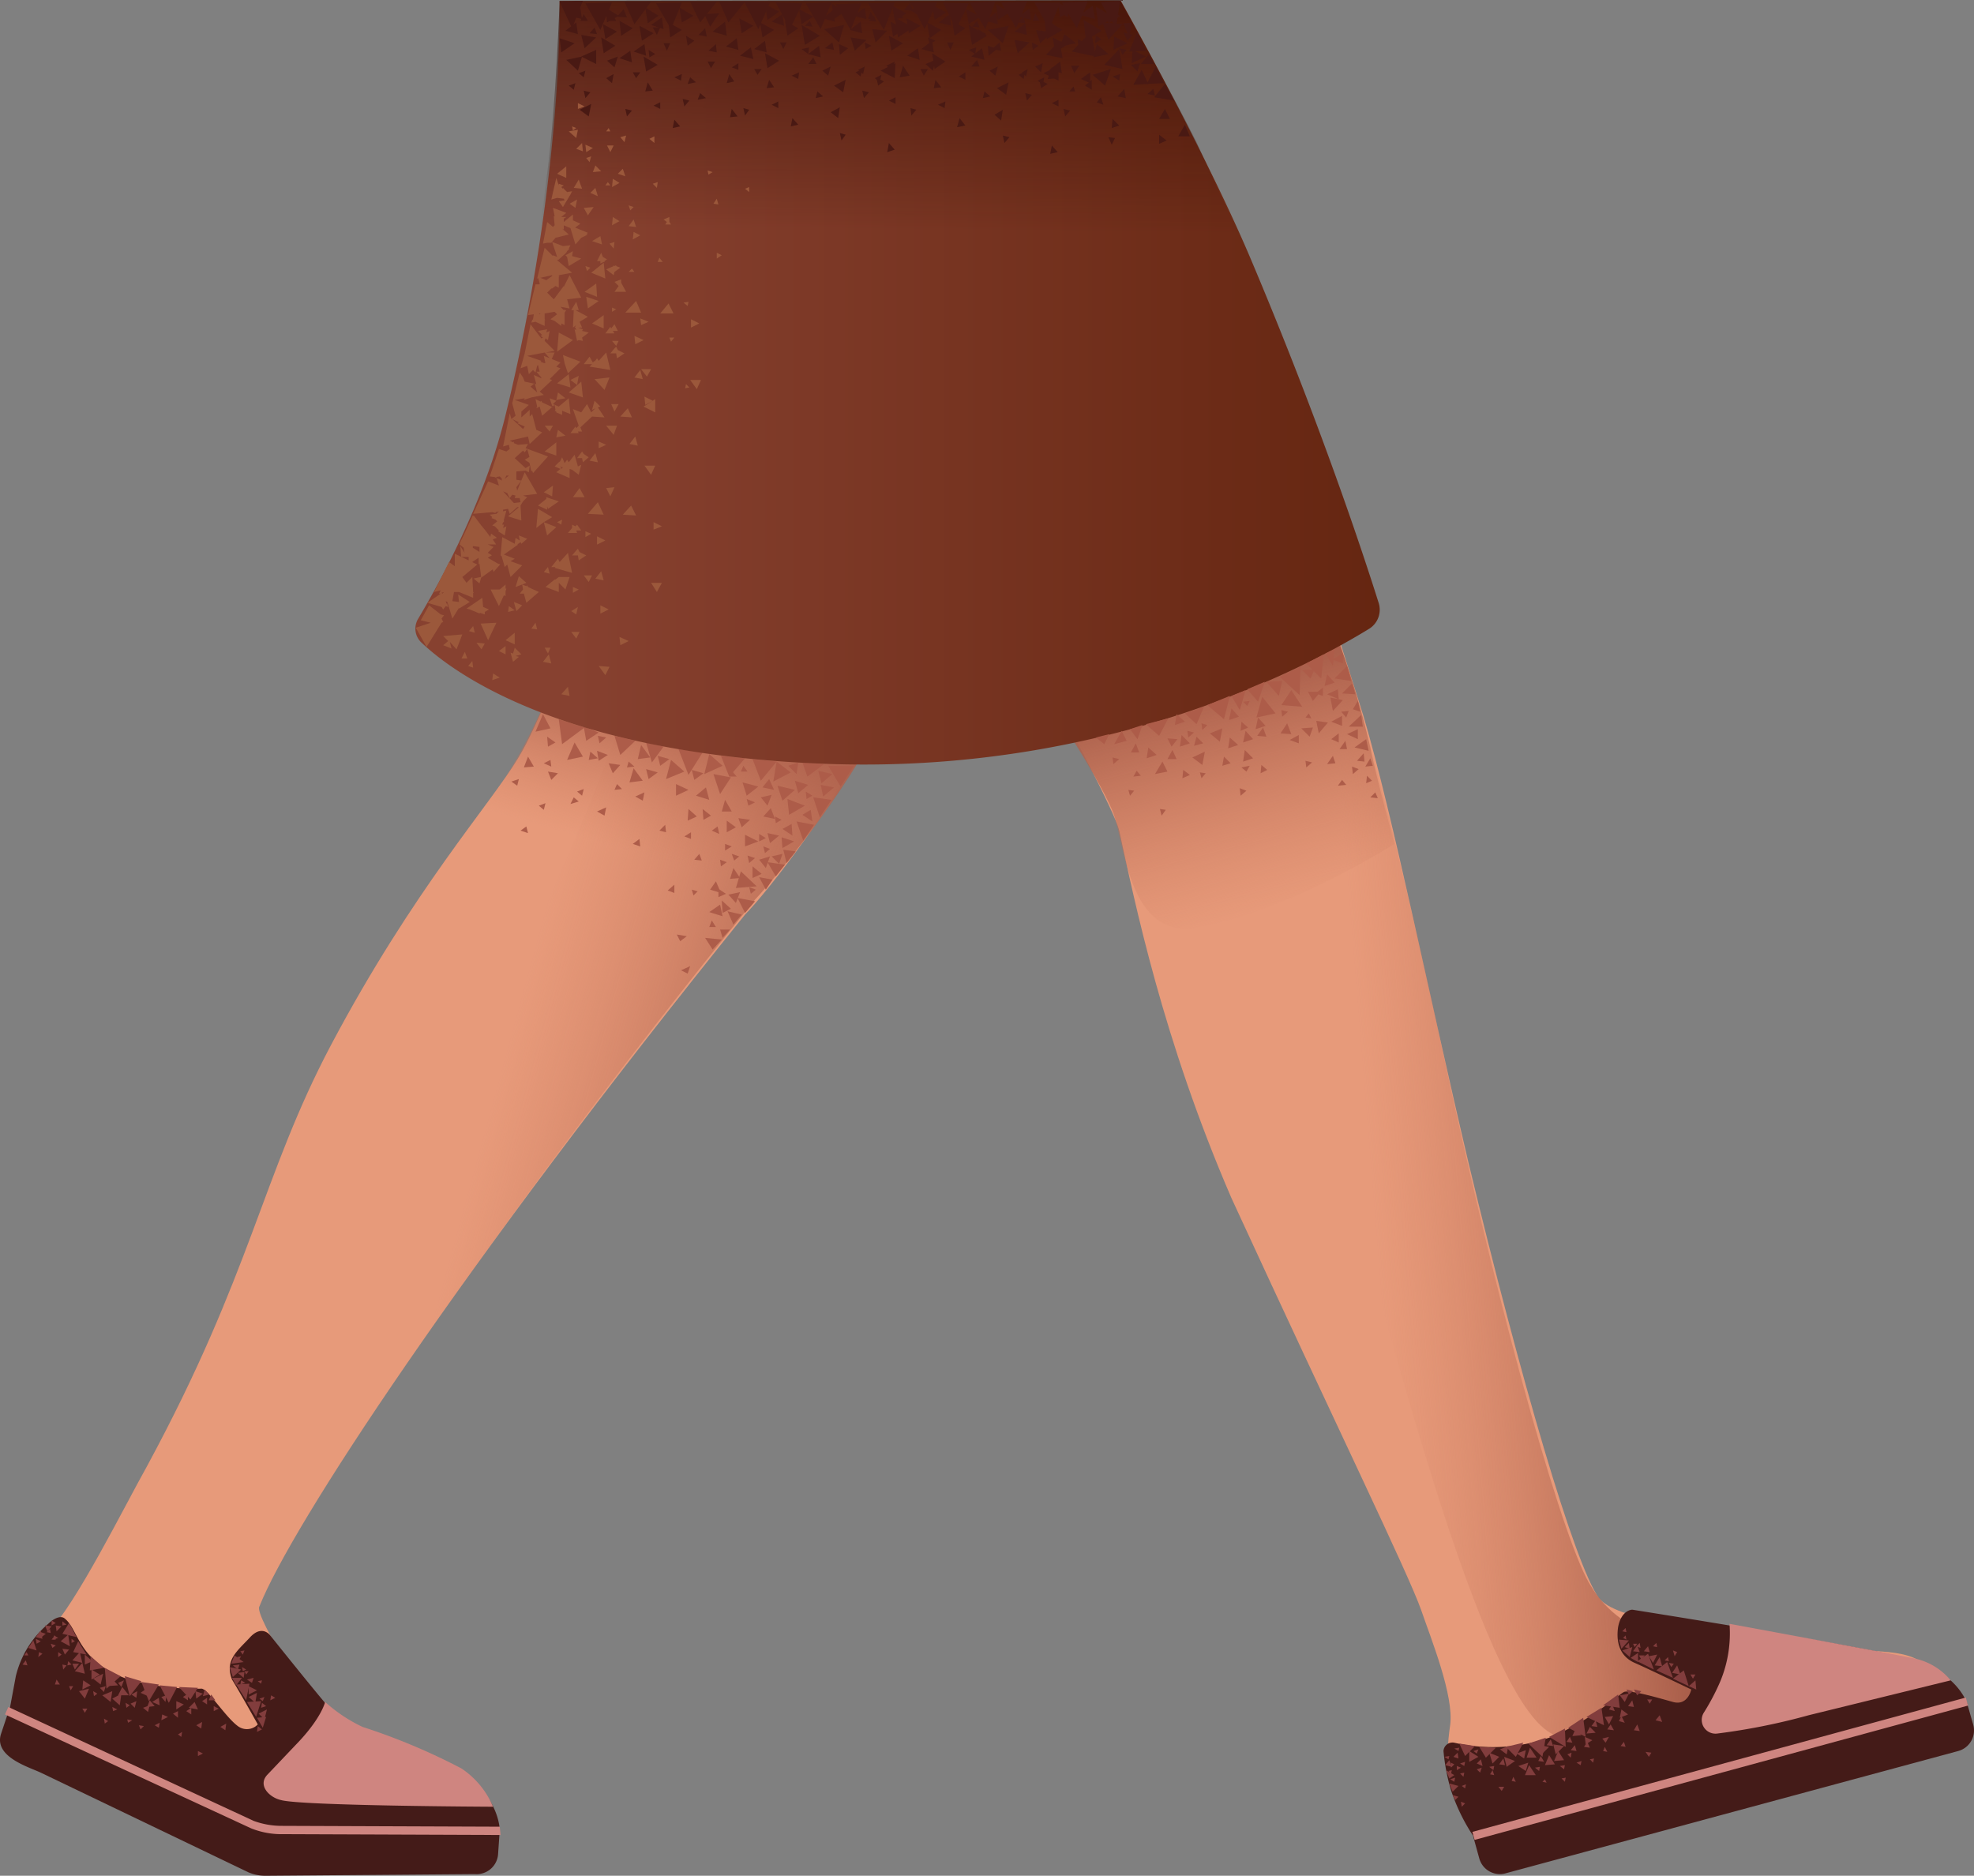 <svg xmlns="http://www.w3.org/2000/svg" xmlns:xlink="http://www.w3.org/1999/xlink" width="237.406" height="225.6" viewBox="0 0 237.406 225.6">
  <rect x="0" y="0" width="237.406" height="225.6" fill="#808080" stroke="none"/>
  <defs>
    <linearGradient id="linear-gradient" x1="0.444" y1="0.459" x2="0.759" y2="0.592" gradientUnits="objectBoundingBox">
      <stop offset="0" stop-color="#cc7a5e" stop-opacity="0"/>
      <stop offset="0.924" stop-color="#aa5f4b"/>
    </linearGradient>
    <linearGradient id="linear-gradient-2" x1="0.45" y1="0.512" x2="0.802" y2="0.462" xlink:href="#linear-gradient"/>
    <linearGradient id="linear-gradient-3" x1="0.432" y1="0.509" x2="0.648" y2="-0.039" xlink:href="#linear-gradient"/>
    <linearGradient id="linear-gradient-4" x1="0.616" y1="0.897" x2="0.39" y2="0.084" xlink:href="#linear-gradient"/>
    <linearGradient id="linear-gradient-5" x1="0.16" y1="0.5" x2="1.463" y2="0.5" gradientUnits="objectBoundingBox">
      <stop offset="0" stop-color="#874130"/>
      <stop offset="1" stop-color="#531700"/>
    </linearGradient>
    <linearGradient id="linear-gradient-6" x1="0.505" y1="0.696" x2="0.531" y2="-0.39" gradientUnits="objectBoundingBox">
      <stop offset="0" stop-color="#330900" stop-opacity="0"/>
      <stop offset="0.998" stop-color="#330900"/>
    </linearGradient>
  </defs>
  <g id="_54" data-name="54" transform="translate(-130.997 -207.5)">
    <path id="Path_12182" data-name="Path 12182" d="M134.8,415.6c-1.8-4.7-3.1-6.7,2-11.8,3.3-3.3,9.1-15,11.9-20,12.6-23.3,13.8-34.9,22.1-50.6,9.9-18.7,19.2-29,22.5-34.5,4.9-8,13.5-35.1,13.5-35.1l38.3.5s-5.6,20.2-9.5,30.9c-3,8-12.5,20-15,22.5-34.2,42.4-54.6,73.6-58.4,83.2-.8,1,7.2,13.4,8.9,15.1,5.6,2.6,13.2,3.7,13.2,6.6s-1.7,3.2-1.7,3.2l-19.7-2.9-28.1-7.1Z" fill="#e79a7a"/>
    <path id="Path_12183" data-name="Path 12183" d="M162.5,399.8c4.6-9.6,25.4-42.3,59.3-84.1,2.5-2.6,13.7-16.4,15.2-22.5,3.9-11.6,6.3-26.2,6-28l-7.7-1.3,13.6,2.1c-.8,1.3-30.3-5-32.9-.2-2.7,5.1-15.1,48.3-27,63.2-11.8,15-43,63.6-41.7,74.2.7,6.4,12.1,18.7,21.1,11.2-4.3-10.3-7.1-12-5.9-14.6Z" fill="url(#linear-gradient)"/>
    <path id="Path_12184" data-name="Path 12184" d="M308.3,422.6c-3,0-3.6-2.9-2.9-7.6.5-3.5-2.3-10.4-3.5-13.9-1.6-4.5-10.1-21.9-22.8-49.5-8.3-19.2-11.6-35.5-13.5-44.2-1-4.4-24.2-45.7-24.2-45.7L281,249.3l14,44.4c3.6,12.2,7.6,32.4,12.6,53.6,6.2,25.8,12.8,48.5,15.7,52.4,1.9,2.5,11.2,3.7,24.4,6,6.4.6,12-.2,14.5,1.8.9.7,1.6,3.5,1.6,3.5l-55.5,11.6Z" fill="#e79a7a"/>
    <path id="Path_12185" data-name="Path 12185" d="M322.3,398.2c-2.9-4.4-10.4-29.7-17.8-64.3-2.7-12.7-5.4-24.3-9.4-39.3-.8-3.5-10.9-34.5-14.9-43.2-4.9-8-16.4,3.8-18.1,3.1h-.2v.1c.7,1.4-11.9,12-9.3,16.9,2.7,5.1,31.8,49.8,37.5,68s18.1,71.6,27.5,76.5c3.9,2.1,18.1,2.4,26.6-1.7,3.9-1.9,4.1-3.7,4.9-7-14.9-.7-23.1-2.8-26.8-9.1Z" fill="url(#linear-gradient-2)"/>
    <path id="Path_12186" data-name="Path 12186" d="M200.5,318.1c9.8,4.4,12.9,8.2,12.9,8.2l9.5-11.6c8.3-10,10.9-15.3,10.9-15.3l-37.6-6.7a66.837,66.837,0,0,1-4.5,8.4c-1.3,2-5.5,7.5-5.5,7.5,1.3.7,6.1,5.9,14.3,9.5Z" fill="url(#linear-gradient-3)"/>
    <g id="Group_848" data-name="Group 848">
      <path id="Path_12187" data-name="Path 12187" d="M218.8,313.2l1.2-.1-.8-1.2Zm-12.1-11.6,1.6-.2-1.1-1.5Zm1-2.8,1.5-.2-1.1-1.5Zm9.9,20.5.3,1,.9-1Zm-21.8-14.9.6.5.2-.8Zm-3.3-2.9.7.5.2-.8Zm14.6,7.5.9.3-.1-.9Zm4.2,5.6.8.3v-1Zm3.6.1-.7-.2.2.7Zm5.7-6.8v1.4l1.6-.6Zm-8.3-6.1v1.4l1.5-.7Zm5.5,3.3H219l-.8-1.4ZM202,297.9l-.2,1,1.1-.2Zm-5.1,2.4.4,1,.8-.8Zm19.4,3.4-.4-1.5-1.2,1Zm-.7,2.4.9-.5-1-.8Z" fill="#ad5c49"/>
      <path id="Path_12188" data-name="Path 12188" d="M213.7,306.2l1.1-.5-1-.9Zm4.9,8.9.9,1,.5-1.3Zm-1.9,6.6,1.1-1.2-2-.2Zm3.4-9.4-.6,2,2.5-.2ZM198.2,294l.4,3,2.7-2Zm1,4.9,1.9-.4-1-1.7Zm-3.8-3.4,1.8-.4-.9-1.7Zm25.7,18.7.2.8.6-.5Zm-2.1-4,.3.8.6-.5Zm1.9.2.2.9.7-.6Zm-14.3-11.3-.2.7.9-.1Zm11,11.8.1.8.7-.5Zm.6-1.9v.8l.8-.5Zm2.6-5.4.2.8.8-.4Zm1.5,4.2v.9l.8-.4Zm1.9-2.1.1.8.7-.4Zm3.7-3,.1.9.7-.4Zm-2.2.9.2,1.9,1.9-1.1Zm-6.7-3.4-.3.7h.9Zm1.4-.6-.3.7h.8Zm2.4,9.7.2.8.6-.5Zm2.2-1.1.1,1.3,1.4-.8ZM202.9,296l.2.9.8-.7Zm12.6,2-2.9-.4,1.2,3.1Z" fill="#ad5c49"/>
      <path id="Path_12189" data-name="Path 12189" d="M220.6,298.7l-2.9-.3,1,2.5Zm3.8.4-2.9-.3,1,2.6Zm-7,15.3v1l.9-.4Zm1.5-13.4-2.1-.4.8,2.4Zm-5.6-.7-1.6-1.4-.6,2.3Zm4.6-.7-1.6-1.4-.6,2.4Zm-7.1-2.3-2.1-.5.7,2.4Zm18.1,9.4-2.1-.4.8,2.3Z" fill="#ad5c49"/>
      <path id="Path_12190" data-name="Path 12190" d="M231,303.7l-2.2-.3.8,2.4Zm2.7-4.1h-3.1l1.5,2.5Zm-7.6.8-1.7-1.3-.4,2.4Zm-8.6,7.4-.2-.9-.7.5Zm-3.4.6v-.8l-.8.5Zm-19.6-.7-.2-.8-.7.5Zm20.9,3.3-.3-.8-.6.7Zm-18.1-11.3-.1-.8-.8.4Zm19,19.3h.8l-.5-.8Zm3.5-13.1.4,1.1,1-.9ZM194,299.8l1.2-.1-.7-1.2Zm2.9-2.5.9-.5-1-.7Zm7.3,2,.5,1.2.9-1Zm13.7,18.4-.3-1.4-1.3.9Zm.5-10.1,1.1-.6-1.1-.8Zm-15.6-9.8.2,1.2,1.1-.7Zm-1.6-2.9.3,1.7,1.5-1Zm11.2,25,.4.8.8-.6Zm.5,4.3.8.4.3-.9Zm-7.1-21.8-.6-.6-.3.7Zm-5.2,1.5-.6-.5-.4.8Zm2.2,1.2.9.5.2-1Zm-2.4-2.4.6.5.2-.8Zm9.9,4.7.8.2-.1-.9Zm-2.9-4.1.9.5.2-1Zm13.2,14,1.2-1.4-2.1-.4Zm-2.7,0,1-.5-1.1-1Zm1.3,1.4,1-1.2-1.7-.4Zm3.1-7.8.8,1,.5-1.4Zm.2-7.5.8,1,.5-1.3Zm-8.3-3.3.3,1.2,1.1-.8Zm-5.5-.1.3,1.2,1.1-.8Zm1.4-1.6.3,1.2,1.1-.8Zm13.7,12.1.9.9.4-1.2Zm-.5-2.8.3,1.2,1.1-.9Zm1.2-5.7.6,1.8,1.5-1.3Zm2.1-.6.4,1.5,1.2-1Zm2.8-1.2.4,1.5,1.3-1.1Zm.3,1.7.3,1.4,1.3-1.1Zm-9.4-.3.5,1.6,1.4-1.1Z" fill="#ad5c49"/>
      <path id="Path_12191" data-name="Path 12191" d="M226.7,309.9l-1.5-.2.4,1.6Zm-2.4,3,1.1-1.4-2.1-.3Zm-2.8.2,1.1-.5-1.1-.9Zm1.6,1.4.8-1.2-1.6-.3ZM204.9,296l.7,2.3,1.8-1.7Zm12.2,17.5-.7,1,1.3.4Zm6.6-8.8-.9,1,1.4.3Zm-.2-3.5-.8,1,1.4.3Zm3.5-2-1.2.4,1,1Zm3.1.2-2.6-.2.6,1.7Zm-1.6,5.5-1,.6,1.2.8Zm-2.3,1.7-1.1.6,1.2.8Z" fill="#ad5c49"/>
    </g>
    <path id="Path_12192" data-name="Path 12192" d="M275.7,318.9c10.6-2,23-9.9,23-9.9s-2.3-8.5-2.9-11.6a111.551,111.551,0,0,0-3.7-12.5l-32,11.7s4.1,6.5,4.9,9C266.4,310.1,267.1,321.1,275.7,318.9Z" fill="url(#linear-gradient-4)"/>
    <path id="Path_12193" data-name="Path 12193" d="M242.6,270.3h0v0Z" fill="#fff"/>
    <path id="Path_12194" data-name="Path 12194" d="M242.6,270.2Z" fill="#fff"/>
    <path id="Path_12195" data-name="Path 12195" d="M181.3,281.9a2.285,2.285,0,0,0,.4,2.9c3.9,3.7,17.3,13.6,49.6,14.6,34,1,57.9-12.3,64.4-16.3a2.7,2.7,0,0,0,1.1-3.1c-1.7-5.4-6.9-21.3-15.4-41.4-5.5-13-15.6-31-15.6-31l-67.5.05s.5,20.75-6.4,49.35c-2.6,11-8.4,21.2-10.6,24.9Z" fill="url(#linear-gradient-5)"/>
    <path id="Path_12196" data-name="Path 12196" d="M194.1,247.3s14.3-7.5,26-9.9c31.9-6.7,61.9,2.7,61.9,2.7l-7.1-15.5c-2.9-5.8-9.2-17.1-9.2-17.1l-67.4.1s-.4,12.3-1.5,20.8c-.8,7.1-2.7,18.9-2.7,18.9Z" fill="url(#linear-gradient-6)"/>
    <g id="Group_849" data-name="Group 849">
      <path id="Path_12197" data-name="Path 12197" d="M243.1,212.4l.2,1.4-1.5-.4Zm2.1-3.2.2,1.4-1.5-.4Zm-5.6.5h-.8l.4-.9Zm5.1,5.2-1.3.9-.3-1.9Zm4.2-5.4-1.4.9-.3-1.8Zm3.5-.5-1.4.9-.2-1.9Zm-7.6,0-1.4.9-.3-1.8Zm-.6,2.1-1.4,1-.3-1.9Zm2.9-.2-1.3.9-.3-1.8Zm-7.3.1-1.4.9-.3-1.8Zm1.9-.4-1.4.9-.3-1.8Zm17.6,2.3-1.4.9-.3-1.8Zm-5.9,1-.4-1.6,1.8.3Zm2.7-1.2-.5-1.6,1.9.3Zm-7,.6.3,1.4-1.6-.4Zm-7.7,0,.2,1.4-1.5-.5Zm17.1,1.6.2,1.4-1.5-.4Zm-7.3-2.3.2,1-1.1-.2Zm-6.3,0h.8l-.4.9Zm4.3,6.7.2-.8.7.6Zm-2.1,3.3-1,.2.3-1.1Zm0-6.4v.9l-.8-.4Zm-6.6,4.3.7.2-.6.7Zm17.7,5.3-.9.2.2-1Zm.1-6.3v.8l-.8-.4Zm-6.7,4.3.8.2-.6.7Zm19.7.6-.9.4v-1.1Zm-1.6-6.2.2.8-.9-.2Zm-5.4,5.8.8.1-.4.8Zm1.3-1.4-.9.3.1-1.1Zm.1-6.2-.1.8-.8-.5Zm-6.8,4.2.8.2-.6.7Z" fill="#491913"/>
      <path id="Path_12198" data-name="Path 12198" d="M268.1,215.1l-.3,1-.8-.8Zm-5.3-3.3.7.4-.8.5Zm.1,8,.5-.6.3.9Zm-4.6-4.4v1.8l-1.8-.9Zm-4,3.3.8.2-.6.7Zm5.9-2.4-.4-.9h1Zm-4-.1-.7-.7.9-.4Zm5.2-3.6-.7.5-.1-.9Z" fill="#491913"/>
      <path id="Path_12199" data-name="Path 12199" d="M254.1,209.5l.2.8-.9-.1Zm4.2,7.4-1.3.1.5-1.4Zm1.3-8.4-.2,1.1-1-.7Zm-9.8,4.5,1.1.4-1,.8Zm12.3,4.5L261,217l1.1-.8Zm5.1-5.8-.6.7-.5-1Zm-9.7-1.5.5.9-1.1.1Zm-6.8,6.4-.7-.6,1-.5Z" fill="#491913"/>
      <path id="Path_12200" data-name="Path 12200" d="M255.9,213l-.7.5-.1-.9Zm-7.4-3,.3.8-.9-.1Zm2.3-1,.2,1.4-1.5-.4Zm1.5,1.6-.7,2.1-1.8-1.6Zm-2.6,1.2-1.8,1.1-.4-2.4Zm9.1-.7-1.9,1.1-.3-2.4Zm4.7.1-1.9,1.1-.3-2.4Zm.8,1.1-.7-2.1,2.4.2Z" fill="#491913"/>
      <path id="Path_12201" data-name="Path 12201" d="M262.5,214.4l.4-1.6,1.4,1.2Zm4.6.7.1-1.6,1.6.8Zm-8.6-2,.5-1.5,1.4,1.1Zm6.4.4.1-1.6,1.6.8Zm.1-3.9-1.9,1.1-.3-2.4Zm-10.7.7.2,1.4-1.5-.4Zm.5-1.8.2,1.4-1.5-.4ZM244.2,218l-.9.1.2-1Zm-2.1-1.4-.4-.8h.9Zm2.6,3.1-.1.8-.8-.4ZM256,210h-.8l.3-.9Zm-7.6,3.2-.1.8-.8-.5Zm11.5-4.5-1.4.9-.3-1.8Z" fill="#491913"/>
      <path id="Path_12202" data-name="Path 12202" d="M255.4,207.8h3.1l-1.3,3.2Zm3.3,0,3.1-.1-1.3,3.2Zm-7.3,0,3.1-.1-1.3,3.2Zm12,0,2.32-.22-.52,3.32Zm6.4,11.4,1.3-1.6,1.1,2Zm-22.2-11.4,3.1-.1-1.2,3.3Zm-3.2,0,3.1.1L246,211Zm-3.9,0h3.2l-1.5,3.2Z" fill="#491913"/>
      <path id="Path_12203" data-name="Path 12203" d="M265.7,209.4l-1.4.9-.3-1.8Zm-3.3-1.2.3,1.6-1.8-.5Zm3.7,2.1,1-.05-.3,1.75Zm1.65,1.1,1.08,2.22-2.03.08Zm2.25,4.1,1,2-2.1.1Zm-4.4-2.1.4,2.4-2.2-.5Zm-3.4-2.1.6,3-2.9-.6Zm11.3,11.2.6,1.4h-1.4Zm-2.4-1.9.6,1.2h-1.3Zm-4.9-2.4.2,1.1-1-.2Zm-7.8-5.8.4,2.1-2-.4Zm6.2,3.4-.7,2-1.5-1.3Z" fill="#491913"/>
      <path id="Path_12204" data-name="Path 12204" d="M268.3,215.9l.8,1.7-1.8.1Zm-6,2.4-.8-.5.8-.7Zm4.2-4.8-.5.6-.4-.8Zm-7.9-1.1.5.6-.9.2Zm-4.5,4.6-.6-.5.8-.4Zm-2.1,1.9-1.1-.8,1.4-.7Z" fill="#491913"/>
      <path id="Path_12205" data-name="Path 12205" d="M256.4,217.7l-.6-.5.8-.4Zm-2-1-.5-.5.7-.4Zm5.7,1.2.2.6h-.7Zm-8.7,4.1-.8-.7,1-.6Z" fill="#491913"/>
      <path id="Path_12206" data-name="Path 12206" d="M257,217.6l-.8.5-.2-1Zm-8.5-2.9.3.8h-1ZM223,212.4l.2,1.4-1.5-.4Zm2.1-3.2.2,1.4-1.5-.5Zm-.4,5.6-1.4.9-.3-1.8Zm4.1-5.3-1.4.9-.3-1.8Zm3.8-.6-1.3.9-.3-1.9Zm-7.9,0-1.4,1L223,208Zm-.6,2.2-1.4.9-.3-1.8Zm2.9-.2-1.3.9-.3-1.8Zm-5.4-.3-1.4.9-.3-1.8Zm-3.4-.5.2,1.7-1.7-.5Zm-1.8.6-.7-1.5,1.8-.1Zm23.2,2-1.4.9-.3-1.8Zm-5.8.9-.5-1.6,1.9.3Zm2.5-1-.4-1.6,1.8.2Zm-6.8.4.2,1.4-1.5-.4Zm-8.2.2.3,1.4-1.6-.4Zm-1.7-1.1.2,1.4-1.5-.4Zm11.5.5.2.9-1.1-.2Zm-6.3,0h.8l-.4.8Zm4.3,6.7.2-.8.7.6Zm-2.1,3.2-.9.2.2-1Zm.1-6.3-.1.8-.8-.4Zm-6.7,4.3.7.2-.5.7Zm-.7,1-.9.1.2-1Zm.1-6.4v.8l-.8-.3Zm-6.7,4.3.8.2-.6.7Zm25.5,6.1-.9.3.2-1.1Zm.1-6.3v.8l-.8-.4Zm-6.7,4.3.7.2-.5.7Zm6.7-8.4-.1,1.8-1.7-.9Z" fill="#491913"/>
      <path id="Path_12207" data-name="Path 12207" d="M234.7,218.4l.8.2-.6.7Zm3.6-2.4-.7-.6,1-.5Zm5.2-3.6-.7.4-.2-.8Zm-7.4-3,.3.7-.9-.1Zm4.3,7.2-1.2.2.4-1.4Zm1.2-8.3-.2,1-1-.6Zm-9.7,4.5,1.1.5-1,.8Zm11.3,3.2-.9-.8,1.2-.5Z" fill="#491913"/>
      <path id="Path_12208" data-name="Path 12208" d="M249.6,211.6l-.8.6-.2-1.2Zm-9.1-3.8.3,1-1.1-.1Zm-9.9,8.8-.7-.6,1-.5Zm5.2-3.6-.7.4-.1-.8Zm-7.4-3,.3.7-.9-.1Zm2.8-1.3.2,1.4-1.5-.4Zm1.3,1.8-.6,2.1-1.8-1.6Zm-2.9,1.3-1.8,1.1-.4-2.4Zm11.2-1L239,212l-.4-2.4Zm-6.3-.7.2,1.4-1.5-.4Zm.5-1.7.2,1.4-1.5-.4ZM224.1,218l-.9.1.3-1Zm-4.8-.7-.9.2.3-1.1Zm2.8-.8-.4-.7h.9Zm-5.6-.8-.4-.8h.9Zm8.1,4v.8l-.8-.4Z" fill="#491913"/>
      <path id="Path_12209" data-name="Path 12209" d="M236.2,209.8h-.8l.3-.9Zm-7.9,3.4-.1.8-.8-.6Zm11.7-4.1-1.4.9-.3-1.8Z" fill="#491913"/>
      <path id="Path_12210" data-name="Path 12210" d="M235.4,207.9l3.2-.1-1.3,3.3Zm-3.9.1,3.1-.1-1.3,3.2Zm-3.6-.1,3.1-.1-1.3,3.2Zm-10.4-.2h3.1l-2,2.5Z" fill="#491913"/>
      <path id="Path_12211" data-name="Path 12211" d="M214,207.7h3.2l-2,2.5Zm10.3.1,3.2.1L226,211Zm-3.8-.1,3.1.1-1.4,3.2Zm14,9-.6-.5.8-.4Z" fill="#491913"/>
      <path id="Path_12212" data-name="Path 12212" d="M232.4,218.6l-1.1-.8,1.4-.7Zm4.4-1.2-.6-.5.8-.4Zm-2-1-.6-.5.8-.4Zm-3,5.3-.9-.7,1.1-.6Z" fill="#491913"/>
      <path id="Path_12213" data-name="Path 12213" d="M237.3,217.3l-.7.5-.2-1Zm-8.5-2.9.4.8h-1Zm-20.3-1.6.2,1.4-1.5-.5Zm2.1-3.2.2,1.4-1.5-.5Zm-5.5.4h-.8l.3-.9Zm5,5.3-1.4.8-.3-1.8Zm.1-5.9-1.3.9-.3-1.9Zm-.6,2.1-1.4.9-.3-1.8Zm3.4-.4-1.4.9-.2-1.8Zm1.4-1.7-1.4.8-.3-1.8Zm-9.2,1.9-1.4.9-.3-1.8Zm1.9-.4-1.4.9-.2-1.8Zm-.3,2.7.2,1.4-1.5-.5Zm10.3-.8.1,1-1-.2Zm-6.3-.1h.8l-.4.9Zm4.1,6.8.3-.8.7.6Z" fill="#491913"/>
      <path id="Path_12214" data-name="Path 12214" d="M215.8,210.9l.2,1-1-.2Zm-6.3-.1h.9l-.4.9Zm4.2,6.8.3-.8.7.6Zm-.9,5.1-.9.2.2-1Zm.2-6.3-.1.8-.8-.4Zm-6.8,4.2.8.2-.6.7Zm3.3-2.2-.9.1.3-1.1Zm-2-1.5-.4-.7h.9Zm2.9,2.9v.8l-.8-.4Zm-.5-11.9,3.1-.1-1.3,3.2Zm-3.8-.2h3.2l-2,2.7ZM205,213l-1.4.9-.3-1.9Zm-6.5.8-.2-1.7,1.8.6Zm2.8-.5-.4-1.6,1.8.3Zm1.4.2v1.7l-1.8-.9Zm-1.5,4.9.8.2-.6.7Z" fill="#491913"/>
      <path id="Path_12215" data-name="Path 12215" d="M204.6,217.5l-.7-.6.9-.5Zm5.2-3.5-.7.4-.1-.9Zm-7.3-3.2.3.8-.9-.1Zm2.4,4.8-.9-.8,1.3-.5Zm9.6-3.2-.8.6-.2-1.2Zm-8.5-3.8.4,1-1.2-.1Zm63.15,5.46.65,1.14h-1.6ZM201,214.3l-.5,1.7-1.4-1.3Zm-.7-4.1.2,1.4-1.5-.4Zm.5-1.7.2,1.3-1.5-.4Z" fill="#491913"/>
      <path id="Path_12216" data-name="Path 12216" d="M201.7,210h-.9l.4-.8Zm3.7-.6-1.4.8-.2-1.8Z" fill="#491913"/>
      <path id="Path_12217" data-name="Path 12217" d="M201.4,207.9l3.2-.1-1.4,3.3Zm-3.12-.25,2.82-.05-1.3,3.3Zm2.92,9.15-.6-.5.8-.3Zm.6,4.7-1.1-.8,1.4-.7Zm-1.8-3.2-.6-.5.8-.3Z" fill="#491913"/>
    </g>
    <g id="Group_850" data-name="Group 850">
      <path id="Path_12218" data-name="Path 12218" d="M131.1,416.1c-.8,2.7,3.3,3.9,4.8,4.6l25,12a5.223,5.223,0,0,0,2.1.4l25.1-.2a2.586,2.586,0,0,0,2.8-2.4l.2-2.9-27.6-.1L132,413.4l-.9,2.7Z" fill="#441b18"/>
      <path id="Path_12219" data-name="Path 12219" d="M138.7,402.1c-.5-.3-1.3.1-1.9.7a11.836,11.836,0,0,0-3.9,6.3l-.8,4.3,31.4,14.2,27.6.1s.1-3.7-4.3-7c-2.6-1.9-10.5-2.4-16.1-7.7-.8-.8-7.2-8.8-7.2-8.8s-1-1.4-2.5.3c-1.5,1.6-3,2.7-2.1,5,1.1,1.8,3.1,5.4,3.1,5.4a1.8,1.8,0,0,1-2.4.2c-1.5-1.1-3.7-4.6-4.4-4.5a28.915,28.915,0,0,1-9-1.2c-6-2.2-5.7-6-7.5-7.3Z" fill="#441b18"/>
    </g>
    <path id="Path_12220" data-name="Path 12220" d="M191.2,428.2l-26.2-.1a9.857,9.857,0,0,1-3.8-.7l-29.6-13.7.4-.9,29.5,13.7a9.738,9.738,0,0,0,3.4.6l26.2.1.1,1Zm-21.1-16s-.4,1.8-3.1,4.7l-3.8,4c-1.3,1.3.2,2.8,1.6,3.1,2.4.7,25.5.8,25.5.8a10.406,10.406,0,0,0-3.8-4.6,75.761,75.761,0,0,0-11.9-5A18.378,18.378,0,0,1,170.1,412.2Z" fill="#cf8580"/>
    <g id="Group_851" data-name="Group 851">
      <path id="Path_12221" data-name="Path 12221" d="M150.2,410.2l2.1.2-1,1.9Zm2.3.2,2.3.1-.9,1.4Zm8.1,1.6-1.2-1.9,1.6-.1Zm1.2,2-1.1-1.8,1.7-.1Zm.8,1.3-.7-1.2,1.1-.1Zm-3.6-6.1-.4-1.2,1.4.3Zm-.2-1.6.4-1,1.1.8ZM148,409.8l2.1.3-1.2,2Z" fill="#823d3d"/>
      <path id="Path_12222" data-name="Path 12222" d="M146,409.1l2,.6-1.4,1.8Zm-2.4-1,1.9,1-1.7,1.5Zm-3.2-3.2,1,1.6-1.6-.3Zm1.5,1.8,1.6,1.4-1.7.3Zm7.4,5.5.8-.5.1.9Zm-.6.6.3-.8.6.7Zm-.8-1.7.7-.5.2.9Zm-2.7.3.5-1,.8,1Z" fill="#823d3d"/>
      <path id="Path_12223" data-name="Path 12223" d="M143.8,410.3l.5-1.1.9,1Zm.5,1.9-1-.8,1.2-.5Zm-1.2-2.1-.9-.7,1.2-.6Zm-1.9-1.3-1.2-.3.9-1Z" fill="#823d3d"/>
      <path id="Path_12224" data-name="Path 12224" d="M140.9,407.5l-1.2-.3.9-1Zm1,2.7-1,.5.1-1.1Zm1.1-1.3-1,.6v-1.2Zm-.9-1.6-.9.4v-1.2Zm3.3,5.3-.9-.8,1.1-.6Zm-4.2-.8-.7-.9,1.2-.3Zm11,1.3v-1l.9.4Zm2.4-1.3-.1-.9.9.3Zm-.9,1.1.7-.7.4.9Zm-3.3,1.5.1-.7.7.3Zm-1.6-1-.6-.5.8-.3Zm-1.6-.5-.5-.5.7-.3Zm.2-1.2-.6-.4.7-.4Zm-1.8-1.3-.4-.5.7-.3Zm5.3,1.8-.5-.6.6-.2Zm1.5,1.9-.6-.5.6-.3Z" fill="#823d3d"/>
      <path id="Path_12225" data-name="Path 12225" d="M154,413.7l-.6-.4.6-.4Zm1.9-1.2-.6-.4.6-.4Zm5.8-.2-.8-.7,1-.5Zm-.8-1v-1l1,.5Zm-1.5-1.1-.5-.9h1.2Zm-4.2,5.2-.6-.4.7-.4Zm1.7-3.4h-.8l.3-.7Zm-.7-.7-.8.2.2-.8Zm1.9,4.3-.6-.4.7-.4Zm4.7-1.3-.7-.7,1-.5Zm-5.5-1.3-.6.3v-.6Zm3.2-3.1-.6.2.1-.5Zm2,5.6-.6.3.1-.7Zm.5-2.8-.6.2.1-.6Zm-7.6,5.7-.6.3v-.6Zm-17.2-8.3h-.6l.2-.6Zm15.4,1.9-.6-.4.6-.4Zm-10.1-1-.5-.5.7-.2Zm-3.5-2.7-.3-.7h.8Zm-.7-5.6.9,1.7-1.7-.4Z" fill="#823d3d"/>
      <path id="Path_12226" data-name="Path 12226" d="M139.4,405.5l-1.1-.6.9-.8Zm-4,.5-1-.3.6-.9Zm.7-1.4-.8-.2.6-.8Zm2.7,1.9-.3-.7.8.1Zm-1-2.8-.1-.7.7.1Zm-1.1,0-.3-.7.8.1Zm16.1,12.7-.4-.3.5-.3Zm-2.7-1.1-.5-.3.6-.3Zm11.4-6-.2.6-.6-.4Zm-1.7-1.6-.2.6-.6-.5Zm.6.9-.1.7-.7-.6Zm3.2,2.8.5.3-.6.3Zm-1.1-1.8-.1.4-.4-.3Zm-1.9-1.3-.4.2-.1-.5Zm0,.6-.2-.4h.5Zm-.9-1.7-.2-.4.5-.1Zm3.1,4.4-.2.5-.4-.3Zm-2.4-5.6-.2.5-.3-.4Zm-21.8,2.3-.1-.6.5.1Zm2.6,5.2-.3-.5h.6Zm-1.7-2.7-.2-.5h.5Zm8.8,4.3-.4.4-.2-.5Zm-5.6-3.9-.4.3-.1-.6Zm3.9,1.4-.4.3-.1-.6Zm-2.6,1.9-.4.3-.1-.6Zm2.9-.1-.5.3-.1-.4Zm-1.8-1.3-.5.2-.1-.5Zm-5.5-5.4-.5.1.1-.5Zm-3.5-1.3-.5.4.1-.6Zm-1.7.2h-.5l.3-.4Zm-.1,1.2-.6-.1.4-.5Zm4.1-1.3-.4.3v-.6Zm-.7-1.1-.4.3-.2-.5Zm-1.8-.5-.5.3-.1-.6Zm2.1-.4-.6.2.1-.5Z" fill="#823d3d"/>
      <path id="Path_12227" data-name="Path 12227" d="M137.6,404.2l.1.5h-.5Zm-.6-.8.1.5-.5-.1Zm.7-.7-.5.3v-.6Zm1.3.2-.5.1v-.5Zm-2.5,1.1-.5.4-.1-.6Zm3.5.9-.4.2v-.5Z" fill="#823d3d"/>
    </g>
    <g id="Group_852" data-name="Group 852">
      <path id="Path_12228" data-name="Path 12228" d="M308.9,431a2.568,2.568,0,0,0,3.2,1.8l54.4-14.7a2.568,2.568,0,0,0,1.8-3.2l-.8-2.8-59.4,16,.8,2.9Z" fill="#441b18"/>
      <path id="Path_12229" data-name="Path 12229" d="M305.9,417.1a1.084,1.084,0,0,0-1.3,1,23.964,23.964,0,0,0,.9,4.7,23.1,23.1,0,0,0,2.6,5.4l59.4-16s-1.2-3.5-6.5-5.1c-5.2-1.5-33.7-6-33.7-6s-1.3,0-1.7,2.1c-.3,2.1.4,3.6,2,4.3s6.8,3.2,6.8,3.2-.4,2-2.2,1.5-5.2-1.5-5.9-1.2c-.6.3-4.2,3.6-9,5.5a20.826,20.826,0,0,1-11.4.6Z" fill="#441b18"/>
    </g>
    <path id="Path_12230" data-name="Path 12230" d="M308.078,427.823l59.341-16.156.263.965-59.341,16.156ZM339,402.8a15.086,15.086,0,0,1-1.1,6.9,26.935,26.935,0,0,1-2,3.8,1.652,1.652,0,0,0,1.6,2.5,77.194,77.194,0,0,0,11-2.2l17.1-4.2a7.759,7.759,0,0,0-4.7-2.7c-2.9-.6-21.9-4.1-21.9-4.1Z" fill="#cf8580"/>
    <g id="Group_853" data-name="Group 853">
      <path id="Path_12231" data-name="Path 12231" d="M321.8,414l1.8-1.1.3,2.1Zm2-1.4,1.8-1.3.2,1.6Zm6.1-4.3-2-1,1.3-.9Zm2.3,1-2-.9,1.3-1Zm1.9,1-1.9-.9,1.3-1Zm-7.1-3.5-.9-.8,1.2-.4Zm-1-1-.3-1.1,1.2.1Zm-6.4,9.5,1.8-1.2.3,2.3Z" fill="#823d3d"/>
      <path id="Path_12232" data-name="Path 12232" d="M317.3,416.4l1.9-1,.1,2.2Zm-2.5.8,2.1-.7-.4,2.3Zm-5.9.4,2,.1-1.2,1.2Zm3.2,0,2.1-.5-.9,1.7Zm9.7-1.6.4-.8.7.7Zm-.1,1.3-.1-.9.9.4Zm-1.6-1,.4-.9.7.8Zm-2,2.2-.3-1.2,1.3.2Z" fill="#823d3d"/>
      <path id="Path_12233" data-name="Path 12233" d="M316.4,418.5l-.3-1.1,1.2.2Zm1.6,1.2-1.2.1.5-1.2Zm-2.2-.8h-1.2l.4-1.2Zm-2.6.4-1,.7-.3-1.2Zm-1.9-.5-.8.8-.4-1.3Zm3.5.7-.3,1-.9-.6Zm-.3-1.5-.2,1-.9-.6Zm-2.1-.5-.2,1-.8-.6Zm6.7,1.7-1.2.1.5-1.2Zm-3.4,1.8h-1.3l.5-1.2Zm8.8-6.1-.5-.9,1-.1Zm1.9-2.7-.6-.8,1.1-.2Zm-.6,1.9.2-1,.8.6Zm-1.7,3-.4-.5.8-.2Zm-1.9.6-.7-.1.4-.6Zm-1.6.4-.7-.1.5-.6Z" fill="#823d3d"/>
      <path id="Path_12234" data-name="Path 12234" d="M320.1,417.1l-.7-.1.4-.6Zm-2.3.4-.8-.1.5-.7Zm5.3-2.3-.7-.1.5-.7Zm2,.4-.8-.1.4-.6Zm1.3-.9-.7-.2.3-.6Zm1.1-1.9-.7-.1.5-.7Zm3.4-4.9-.9-.1.6-1Zm-1.1-.4-.5-.8,1-.2Zm-1.8-.1-.9-.5.9-.6Zm.2,8.3-.7-.1.4-.7Zm.2-4.8-.5.5-.4-.7Zm-1,0-.5.4-.3-.6Zm3.5,3.7-.8-.2.5-.6Zm2.2-5.7-1-.2.6-.9Zm1.9,1.8-.9-.4.8-.7Zm-5.3,1.2-.3.5-.3-.5Zm-.9-5.3-.4.5-.3-.5Zm6.1,2.3-.3.5-.3-.5Zm-2.6-1.3-.3.4-.3-.5Zm-2.7,10.7-.3.5-.4-.6Zm-17.7,4.1-.3.5-.4-.5Zm13.3-9.1-.7-.2.4-.6Zm-8.5,6.1-.7-.1.3-.6Zm-4.7.4-.7-.1.5-.7Zm-5.5-2.6,1.9.3-1.2,1.2Z" fill="#823d3d"/>
      <path id="Path_12235" data-name="Path 12235" d="M308.8,418.8l-1.1.6v-1.3Zm-2.4,3.5-.7.7-.4-1Zm-.5-1.3-.6.4-.4-1Zm3.4-1.1-.7-.3.5-.5Zm-2.9-.9-.6-.2.5-.5Zm-.8,1-.8-.2.5-.6Zm20.9-2.4-.6-.1.4-.5Zm-2.2.6-.5-.1.2-.5Zm4.9-12.7.2.7-.7-.1Zm-2.3-.4.1.7-.6-.2Zm1,.3.3.8-.8-.1Zm4.3.6.5.2-.3.5Z" fill="#823d3d"/>
      <path id="Path_12236" data-name="Path 12236" d="M330.2,405.1l.1.5-.5-.1Zm-2.3.1-.3.4-.2-.4Zm.4.5-.5-.2.4-.4Zm-1.7-1-.4-.2.3-.3Zm5,2.1.1.5-.5-.1Zm-5.1-3.5.1.5-.5-.1ZM310.7,421l-.5-.1.3-.5Zm6.3.9-.5-.1.3-.3Zm-3.7-.1-.5-.1.2-.5Zm9.4-2.8-.1.5-.4-.4Zm-6.5,1-.1.5-.5-.4Zm3.8-1.7-.1.6-.4-.4Zm-.7,3-.1.5-.4-.4Zm1.9-2-.1.5-.5-.3Zm-2,.5-.1.5-.5-.4Zm-8.5.1-.1.5-.5-.4Zm-3.4,2.2-.1.5-.4-.3Zm-.9,1.5-.4.4-.3-.6Zm.8.8-.4.4-.1-.6Zm2-4.3-.2.6-.4-.4Zm-2.1.6-.1.5-.4-.4Zm-1.1.6-.1.5-.5-.3Zm1.2-1.9-.1.5-.5-.3Zm-1,.5.5.2-.5.3Zm-.7-.4.4.2-.4.4Zm-.2-.8-.1.4-.5-.3Zm1.2-1-.1.4-.5-.3Zm-.9,2.7-.1.5-.3-.4Zm3.2-2.5-.2.5-.4-.3Z" fill="#823d3d"/>
    </g>
    <g id="Group_854" data-name="Group 854">
      <path id="Path_12237" data-name="Path 12237" d="M288.6,289.1l.5-1.1-1.5.1Zm5.1,3.7.9.3-.3-1.3Zm-11.1,7.7.8-.4-.7-.6Zm12.7,1.2.7-.3-.6-.6Zm-14.8-9.8.5.5.3-.6Zm7.9,1.4-.4.5.7.1Zm2.7,3.1.9.4v-1.1Zm-2.6-.3.4-1.1-1.4.1Zm-6.3-.1,1.1.1-.4-1.1Zm-10.8,2.8h1.1l-.5-1.1ZM267,298h1l-.4-1.1Zm23.7-3.6-1.4-.2.3,1.5Zm-3.5,2.5v-1l-1.1.6Zm-6.7,2.2,1.2-.4-1-1Zm-1.8-1.6,1.2-.4-1-.9Zm-5.8-.2,1.2-.4-1-1Z" fill="#ad5c49"/>
      <path id="Path_12238" data-name="Path 12238" d="M268.9,298.7l1.2-.4-1-.9Zm3.4-4,1.2-.4-1-.9Zm8.2,2.1,1.2-.4-.9-1Zm-1.7-2.7,1.2-.4-.9-1Zm15.5,2.3v-1.2l-1.3.6Zm-4-6.4,1.2-.4-.9-1Zm4.6,4.9-.2-1.4-1.5,1.4ZM278,299.6l1-.3-.8-.8Zm-3.4-2.4,1.1-.3-.8-.8Zm-3.2-.9.5,1,.7-.9Zm16.7-9,1.8,1.8.3-2.9Zm-7.1,3.1,1.3,1.5.8-2.4Zm3.8.8.4-1.8-1.9.1Zm5.6-5.1.9,1.5.2-2Zm-10.2,9.3.9-.4-.8-.7Zm-7,5.7.9-.4-.8-.6Zm7.1-1.3.6.5.4-.7Zm7.1-12.1-2.5,1.2,2.4,2.2Zm1.8,3.2.9.3v-1Zm-15.7,2.4,1.4,1.3.9-2.1Zm7.3-2.8-1.7.7,1,1.7Zm5.5,0-1.2,1.8,2.5.2Zm-.4,2.6-.8-.2.1.8Zm2.9,6.1-.8-.2.1.8Zm5.6.8-.8-.3.1.9Zm-1.5,1.9-.5-.6-.5.7Zm3.8,1.6-.3-.7-.6.6Zm-15.8-.9-.8-.3.1.9Zm-15.3-3.8-.8-.2.1.8Zm9-3.2-.8-.2.1.8Zm1.6-.9-.7-.2.1.8Zm16.7-.9.3-.8-.9.1Z" fill="#ad5c49"/>
      <path id="Path_12239" data-name="Path 12239" d="M285,295.7l1.3.1-.5-1.3Zm7.5-4-1.5-.3.3,1.6Zm-.1,3.1v-1.2l-1.3.7Zm.1-7.5v-1.2l-1.3.7ZM282,295.2l1.2-.4-.9-1Zm10.1,2.4h.9l-.2-1Zm-1.5,1.8,1-.1-.3-.9Zm-19.2.9-.6-1.2-.9,1.5Zm-4.9-3.7-.6-1.2L265,297Zm1.3-.2.6-1.7-1.5.5Zm3.4,8.5-.7-.1.2.8Zm-3.8-2.3-.7-.1.2.7Zm8.6-2.1-.7-.1.2.7Zm-7.8.3-.5-.6-.4.7Zm26-1.8.9.1-.1-1Zm1,.7.9-.1-.3-.9Z" fill="#ad5c49"/>
      <path id="Path_12240" data-name="Path 12240" d="M293.5,289.4l-.5-1.8-1.5,1.5Zm-1.5,2.2-.1-1.2-1.3.6Zm-15.8.7,2,1.7.7-2.8Zm-1.8,6.3,1.2.9.3-1.6Zm-11.6-2.4,1,.8.6-1.2Zm13.7-.5,1.2,1,.3-1.6ZM294,291l-.4-1.3-1.2,1.2Zm1.6,6.8-.3-1.4-1.4,1Zm-13.5-4,2.3-.5-1.6-2Zm-13.3.8,1.6,1.4,1.1-2.1Zm19.5-3.9.6,1.1.9-1.1Z" fill="#ad5c49"/>
    </g>
    <g id="Group_855" data-name="Group 855">
      <path id="Path_12241" data-name="Path 12241" d="M184.1,280.5l.2.3.3-.4.3.1-.1-.3v-.1h-.1l-.1-.3.2.1.6,2,.8-1.3v.1l1.3-.8-1.4-.9.1.9-.8-.1.2-1.1h.6l1.7.7v-.6h.1l-.1-.1-.1-1.8-.7.7-.5-.7,1.8-1.5-2.7-1.3v1.5l-.7-.5-1.8,3.6.8-.2-.2.4h.2l-1.6,1.1,1.7.5Zm.3-1.8h0l-.2.2-.1-.1Zm1.5,6.9.7-1.8-2.3.2.6.6-.6.5,1,.4-.2-.8.8.9Z" fill="#9b583b"/>
      <path id="Path_12242" data-name="Path 12242" d="M186.46,274.48h.9v.9l1.2-.8v.8l.1-.1.2,1.6-.9.2.7.6.2-.7,1.4-1,.1.3.8-.9-.3-.1-1.2-.7.5-.3-.5-.3.7-.7-.7-.3h1l-.4-.6.5-.2-.7-.5-.1.4-.6-.8-.5-.6-.9-1.2v.1l-.1-.1-1.1,2.4-.5,1h.1l-.1.1.5.4.1.6-.5-.8.1,1.3Zm2.2-1.2v.6l-.8-.5v-.2ZM206.6,234.7l.9.1-.3-.9-.6.8Zm-4.9,1h-.2l.2-.2-2.2-.9.7,2.3.7-.8.8-.4Zm-2.1,18.4-.2-1.6-1.4,1.1,1.6.5Zm-1.7,8.2v-1.6l-1.4,1.1Zm11.9-5.2v-1.6l-.3.2-1-.5.1,1,.9-.5-1.1.7,1.4.7Zm-6.2-11.7-1.4,1,1.4.6Zm-.8-2.2-.1-1.6-1.4,1Zm-6,25.6v-.4l.1.3,1.3-.9-1.5-.5v.2l-1,.8,1.1.5Zm2-37.4.1.2-.7.1.5.7.9-1.5.2-.4-.6.1-.4-.4v-.1l-.1.1-.2-.2.3-.2-.6-.2v.2l-.3-.9-.6,2.6.7-.2.8.1Zm.1-.5Zm-.9-2.5,1.1.5v-1.4Zm13.5,5.2-.7.3.4.3-.2.3h.7l-.2-.3Zm-11.3-1.1.2-1-.9.5Zm2.1-4.3,1-.1-.7-.7Zm14.9,3.2-.4.6.6.1-.2-.7Zm-1-2.9.5-.3-.6-.2Zm4.4,1.7.5.4V230l-.5.2Zm-16.2-4.4.4-.8H204l.4.8Zm-5.5,25.4h0l.4,1.2,1.5-1.4-2.1-.8.2,1Zm6.5,4.9h-.9l.4.9Zm-9.5.3.3,1.1,1.5-1.3.1.6-.1.1.2.1v.1l.7.3v-.5l1,.4-.2-1.9-1.2,1-.7-.3.5-.5h-.1l1.1-.2-.9-.7-.2,1-.8-.3.3.9h.1v.2l-1.3-.6-.1-.2-.1.1-.6-.3.2.9-.1.2.4-.2Zm4.4-12.6-.6,1h.3l-.1,2.1.4-.3-.2.3h.1l.1.3-.2-.1.3,1.4.2-.1.5.1-.1-.4.8-.6-.8-.2.1-.2-.6-.2h.5l-.3-.7,1-.6-1.5-.8h.4l-.3-1Zm9,8.1h-1.2l.7.9Zm-1.2-5.3.9-.4-1-.4.1.8Zm-5.1,14v.8l.9-.4Zm-5.5-1.9h-1l.6.7Zm7.6-9.6.3-.6h-.8Zm-.5-4.6v.5l.5-.3Zm.2-7.1.1-.8-.6.2Zm1.8,2.8h.7l-.3-.4Zm-5.2-.7.2.6.4-.4-.6-.2Zm8.7-10.1-.6.2.5.5Zm-3.3,3.4.4-.4-.6-.2.2.6Zm-4.9-5.8.2-.7-.6.2.4.5Zm1.9,2.8h.6l-.3-.4Zm.4-6.9-.3.4h.5Zm-3.9,0-.5-.2.1.5Zm16.9,15.7.6-.4-.6-.3Zm-3.4,5.2-.6.1.5.4Zm-3.5-5.3-.2.5h.6l-.4-.5Zm3.1,15.7.5-.1-.4-.4Zm-1.7-5.6.4-.5h-.6l.2.5Zm-8.8,7.9.3-.1-.7-.7-.3,1.1.4-.2-.5.5-.5-1-.7,1-1-.4.7,2-.3.3-.1-.2-.6.8h1l-.1-.2h.5l-.2-.5,1.4-1.3,1.5.1-.8-1.2Zm-1,1.1Zm-5.5,12.7,1-.6-1.7-1-.2,2.3.9-.7.4,1.6,1.1-1-1.5-.6Zm-3.5,4.4-1.3-.5,1.7-1.2h-.1l.4-.3.1.2.7-.6-1-.4.1.6-.5-.3-.1.7-1.5-.8-.2,2.3.1-.1.4,1.4.3-.3.4,1.5,1.4-1.4-1.4-.5.5-.3Zm5.6-4.1.1-.6-.6.3.5.3Zm8-14-.9,1,1.4.1Zm-5.3,5.5-.2-.3-.6.8h.6l.1.5.7-.6Z" fill="#9b583b"/>
      <path id="Path_12243" data-name="Path 12243" d="M199.6,253.2l.8.6.2-1.1Zm2.8-20.8-1.2.1.5.9Zm3.8-3.7-.3-.9-.6.6.9.3Zm1,6.7-.1.9.9-.5-.8-.4Zm-9.9,1.3.5-.6,1.6-.4-.8-.7.2.1v-.5l1.2.5V235l.8-.6-.9-.4v-.7l-1.1.9v-.4l.3-.2h-.6l.6-.5-1.6-.6.2,1h-.1l.1,1.1-.2.2-.7-.6-.5,2.6.5-.1Zm6.2,1.7-.2-.5-.5,1h.4v.3l.4-.2h.1v-.1l.3-.2Zm-.3-2.5-1,.6,1.2.4Zm-.3-4.8-.3-1-.6.6.9.4Zm1.8,2.5-.1,1,.9-.5-.8-.5Zm-3.7-3.4-.4-1.1-.6,1Zm.4-5.3.1.9.8-.5-.9-.4Zm8.3-1-.6.3.6.5Zm-8.6,1.8-.1-1-.7.7Zm-.6-5.8v.7l.8-.3Zm5.6,4.7.2-.8-.7.2Zm-1.4,4.4-.1,1,.9-.5-.8-.5Zm-11.8,56v-1.4l-1.1.9Zm-1.1,1.2v-1l-.8.6Zm.4-5.8-.1.7.8-.2Zm4.3,5,.4.7.3-.7Zm3.8-1.1.4-.8h-1Zm-5.4-1.2.7.1-.2-.8-.5.7Zm5-4.3.7-.4-.7-.3v.7Zm1.9-1.3.4-.8h-1Zm-4.7-1-.2-.8-.5.6.7.2Zm4.3-5.1v.7l.7-.4-.7-.3Zm-12.5,14.2.4-.7-1-.1.6.8Zm-1,2.2-.1-.8-.5.6.6.2Zm1.2-7.3-.1-1.1-1.9,1.3.4.1,1.2.5v-.1l.6.2v-.3l.5-.3-.7-.3Zm-1,3.1-.2-.8-.5.6.7.2Zm-1.6,3.1h.7l-.3-.8Zm3.7,2.6.9-.3-.8-.5-.1.8Zm2.7-3.9-.2.7-.3-.1.3,1.1.7-.6-.4-.1.7-.2Zm5.5-21.5-.5.4,1.6.7v-1.1l.3.1.8.6.3-1.2-.4.2-.4-1.4-.7.9-.2-.3-.3.4-.3-.7-.3.6V263l-.6.6.7.3Zm.1-.3-.1.1h.3l-.2.2-.1-.3h.1ZM181,283l1.3,2.3,1.8-2.9.2-.1-.2-.4.3-.4-.4-.1-1.4-1.1-1,1.8,1.2.3-1.8.6Zm20.1-27.7-.2-1.9-1.5,1.3,1.7.6Zm-2.9,21.6-.4.3h-.1l-1.1.9,1.6.6v-1.1l.8.8.5-1.5h-1.3Zm-.8-9.7.1-1.3-1.1.8Zm.5-7.1,1.1-.2-.9-.7-.2.9Zm6.5,7.1.5-1.1-1,.1Zm5.4-3.7h-1.3l.8,1.1Zm-7.2-1.5-.7.9,1,.2Zm7.4,16.7.6-1.1h-1.3Zm-6.7-2.5-.7.9,1,.2Zm6.3-5,1-.4-1-.5ZM198.5,291l1,.2-.2-1.1Zm7.1-5.9,1-.5-1.1-.5Zm-1.8,3.6.5-1-1.3-.1Zm-7.5-1.6,1,.2-.3-1.1Zm6.9-5.8,1-.5-1-.5Zm-3.4-4.9-.5-2.4-1,1.1-.2-.4-.8,1h.5l-.1.1,2.1.6Zm4-3.9-1-.5v1Zm-10,7.8-1-.4.3,1.1Zm6.9-14.1-.8,1.1h1.4l-.6-1.1Zm-5.8-2.9.2-1.1-1,.6Zm-5.2,21.2,1-2.1-1.9.1Z" fill="#9b583b"/>
      <path id="Path_12244" data-name="Path 12244" d="M191.8,278.3v-.5l-.7.6H190l1,2,.6-1.3.2.1v-.6l.1-.3h-.1Zm13.4-19.6h-1.3l.9,1.1.4-1.1Zm1.5,2.2,1,.2-.3-1.1Zm-18.8,8.4,2.3-.2.4.1v-.1l.4-.1-.3.3-.8.1.3.3-.1.1.5.2.2.2-.6.5.3.1.5.5-.1.1.8.5.2-1.1-.4.2.1-.4h-.2l.1-.3h.1V270l.3-1.1-.4.1v-.2l.6-.1.2.6.9-.8h.2l-1.3,1.1,1.6.5-.1-1.8.3-.5.5-.5-.5-.2,1.7-.2-1.5-2.6-.9,2.2-.1-.4.6-.8-.6-.1v-1l1.1-.1.4.2.1-.8-.5.3-1.3-1.2,1-.9.2.2.3-.4.4,1.4-.2-.1.3,1.4.1-.1.1.3,1.8-2-2.7-1,.3-.5-1.2.1-.5-.2v-.2l-.1.1-.4-.2,2.2-.5.2.9,1.5-1.4-.7-.3-.5-1.9-.3.3v-.8l-1,.9V257l.9-.8-1.7-.6,1.2-.2-.1.2.9-.3,1.5-.3-.5-.4,1.5-1.4-.3-.1,1.3-1.3-.5-.2.5-.5-2-.8.2.9-.1-.1v.1l-.5-.2.1-.1-1.7-.6,2.1-.4.8.9.4-.9h-1.1l1.1-.2-1.2-1.2.1-.3.3.2.2-1.1-.4.2.1-.4-1.1.2.5.5-.2.1.3.2-.2.1-1.3-1.7-.7,3.5-.5,1.8.8-.3.2,1,.5-.5.3.3.2-.8.1-.1.2.8h-.4l.6.7v.1l-.9-.4.3,1.1-1.4-.3-.2-.5-.4-.6-.9,3.7.4,1.5-.5.4-.2-.7-.8,4,.7-.2.1.5-.4.3-.9-.3-1.1,3.3.8.1.3,1-1.3-.5-1.8,3.9Zm7.4-15.7.3,1.1-.8-.7.5-.4Zm-1.9,4.7-.2.1.9.4-.2.3-1.3-1.2.8.4Zm-1,4.1h0l-.1-.1Zm-.5,2.3h.3l-.5.4Zm-.4,1.9.5.2.3.6.3-.4.4.1-.1.3h.6l.1.5-.8.1-1.3-1.4Zm-1-1.7.6-.1.3.3h-.1l.1.2-.9-.4Zm9.9,5.7-.2.2-.4-.2v.4l-.5.6h1.1l-.1-.3h.6l-.5-.7Zm2.5-2.7-1.2,1.4,1.9.1Zm-8.4,10.2-.1-.2-.1.1-.5-.2.5-.2-.9-.8-.4,1.3.8-.3.1.6-.4.5h.5l.3,1.1,1.5-1.3-1.3-.6Zm6,2.4-.8.5.6.4Zm5.4-11.1,1.6.1-.6-1.2Zm-4.4,4.9-.8-.4-.2-.4-.2.2-.5.6h.7l.1.6.9-.6ZM198,249.8l1.9-1.4-1.7-.9-.2,2.3Zm5.8-8.8-.2-1.9-1.5,1.2Zm11,13.3.5-1.1H214ZM208,252l-.7.9,1,.2L208,252Zm7.1-5.6-1-.5v1Zm-11.2,3.5-.9,1-.2-.3-.3.4v-.1l-.2.2-.4-.7-.7.9h1l-.3.3.7.1,1.8.3-.5-2.1Z" fill="#9b583b"/>
      <path id="Path_12245" data-name="Path 12245" d="M207.4,248.9l1-.5-1.1-.5Zm-3.1,4-1.8.2,1.2,1.3Zm-2.6-8.3,1.3-.9-1.5-.5Zm4-3.1h0v-.4l-.8.3.5.5-.5.7h1.4l-.6-1.1Zm-6.5-3.1.2,1.1,1.5-.9-1.1-.3.1-.6-.7.4-.2.1Zm-3.8,3.3-.9,3.7.7-.1-.1.6-.1.1-.1.3.5-.1,1.1.5V246h.1l-.1-.1v-.7l1.2-.2.3.3-.8.6.5.2.8.6v-.3l.4.2v-1.5l.2-.3h-.2v-.1l-.1.1-.4-.4,1.1.2-.3-1.1,1.7-.2-1.4-2.7-.7,1.4v-.1l-1.2,1.6-.8-.8.5-.5h.1l.4-.3.4.2v-1.3l.1-.1h-.1v-.1l1.6-.3-1.8-1.5.1-.1v.1l1-.9.1-.2.3-.3h-.1l.2-.4-.9.1-1.3-.5.6,1.8-.5-.2v.1l-1-1-.9,3.7,1.8-.4v.1l-.7.5-1-.4.2.8v.1h-.5Zm3.2,3Zm-2.6.5-.1.1-.1-.1h.2Zm8.9,1.3-.4.5-.1-.2-.6.8h1.1l-.2-.3h.6l-.4-.8Zm2.6-2.8-1.3,1.4h1.9l-.6-1.4Zm2.9,1.5H212l-.6-1.2Zm-4.3,4.8-.8-.4-.2-.4-.2.2-.5.6h.7l.1.6.9-.6Zm-1.2-9.8.7-.5-.5-.2v-.1l-.2.1-.1-.1v.1l-.9.4.9.7Zm-4.4-17.1-1.1.2.9.8.2-1Z" fill="#9b583b"/>
    </g>
  </g>
</svg>
